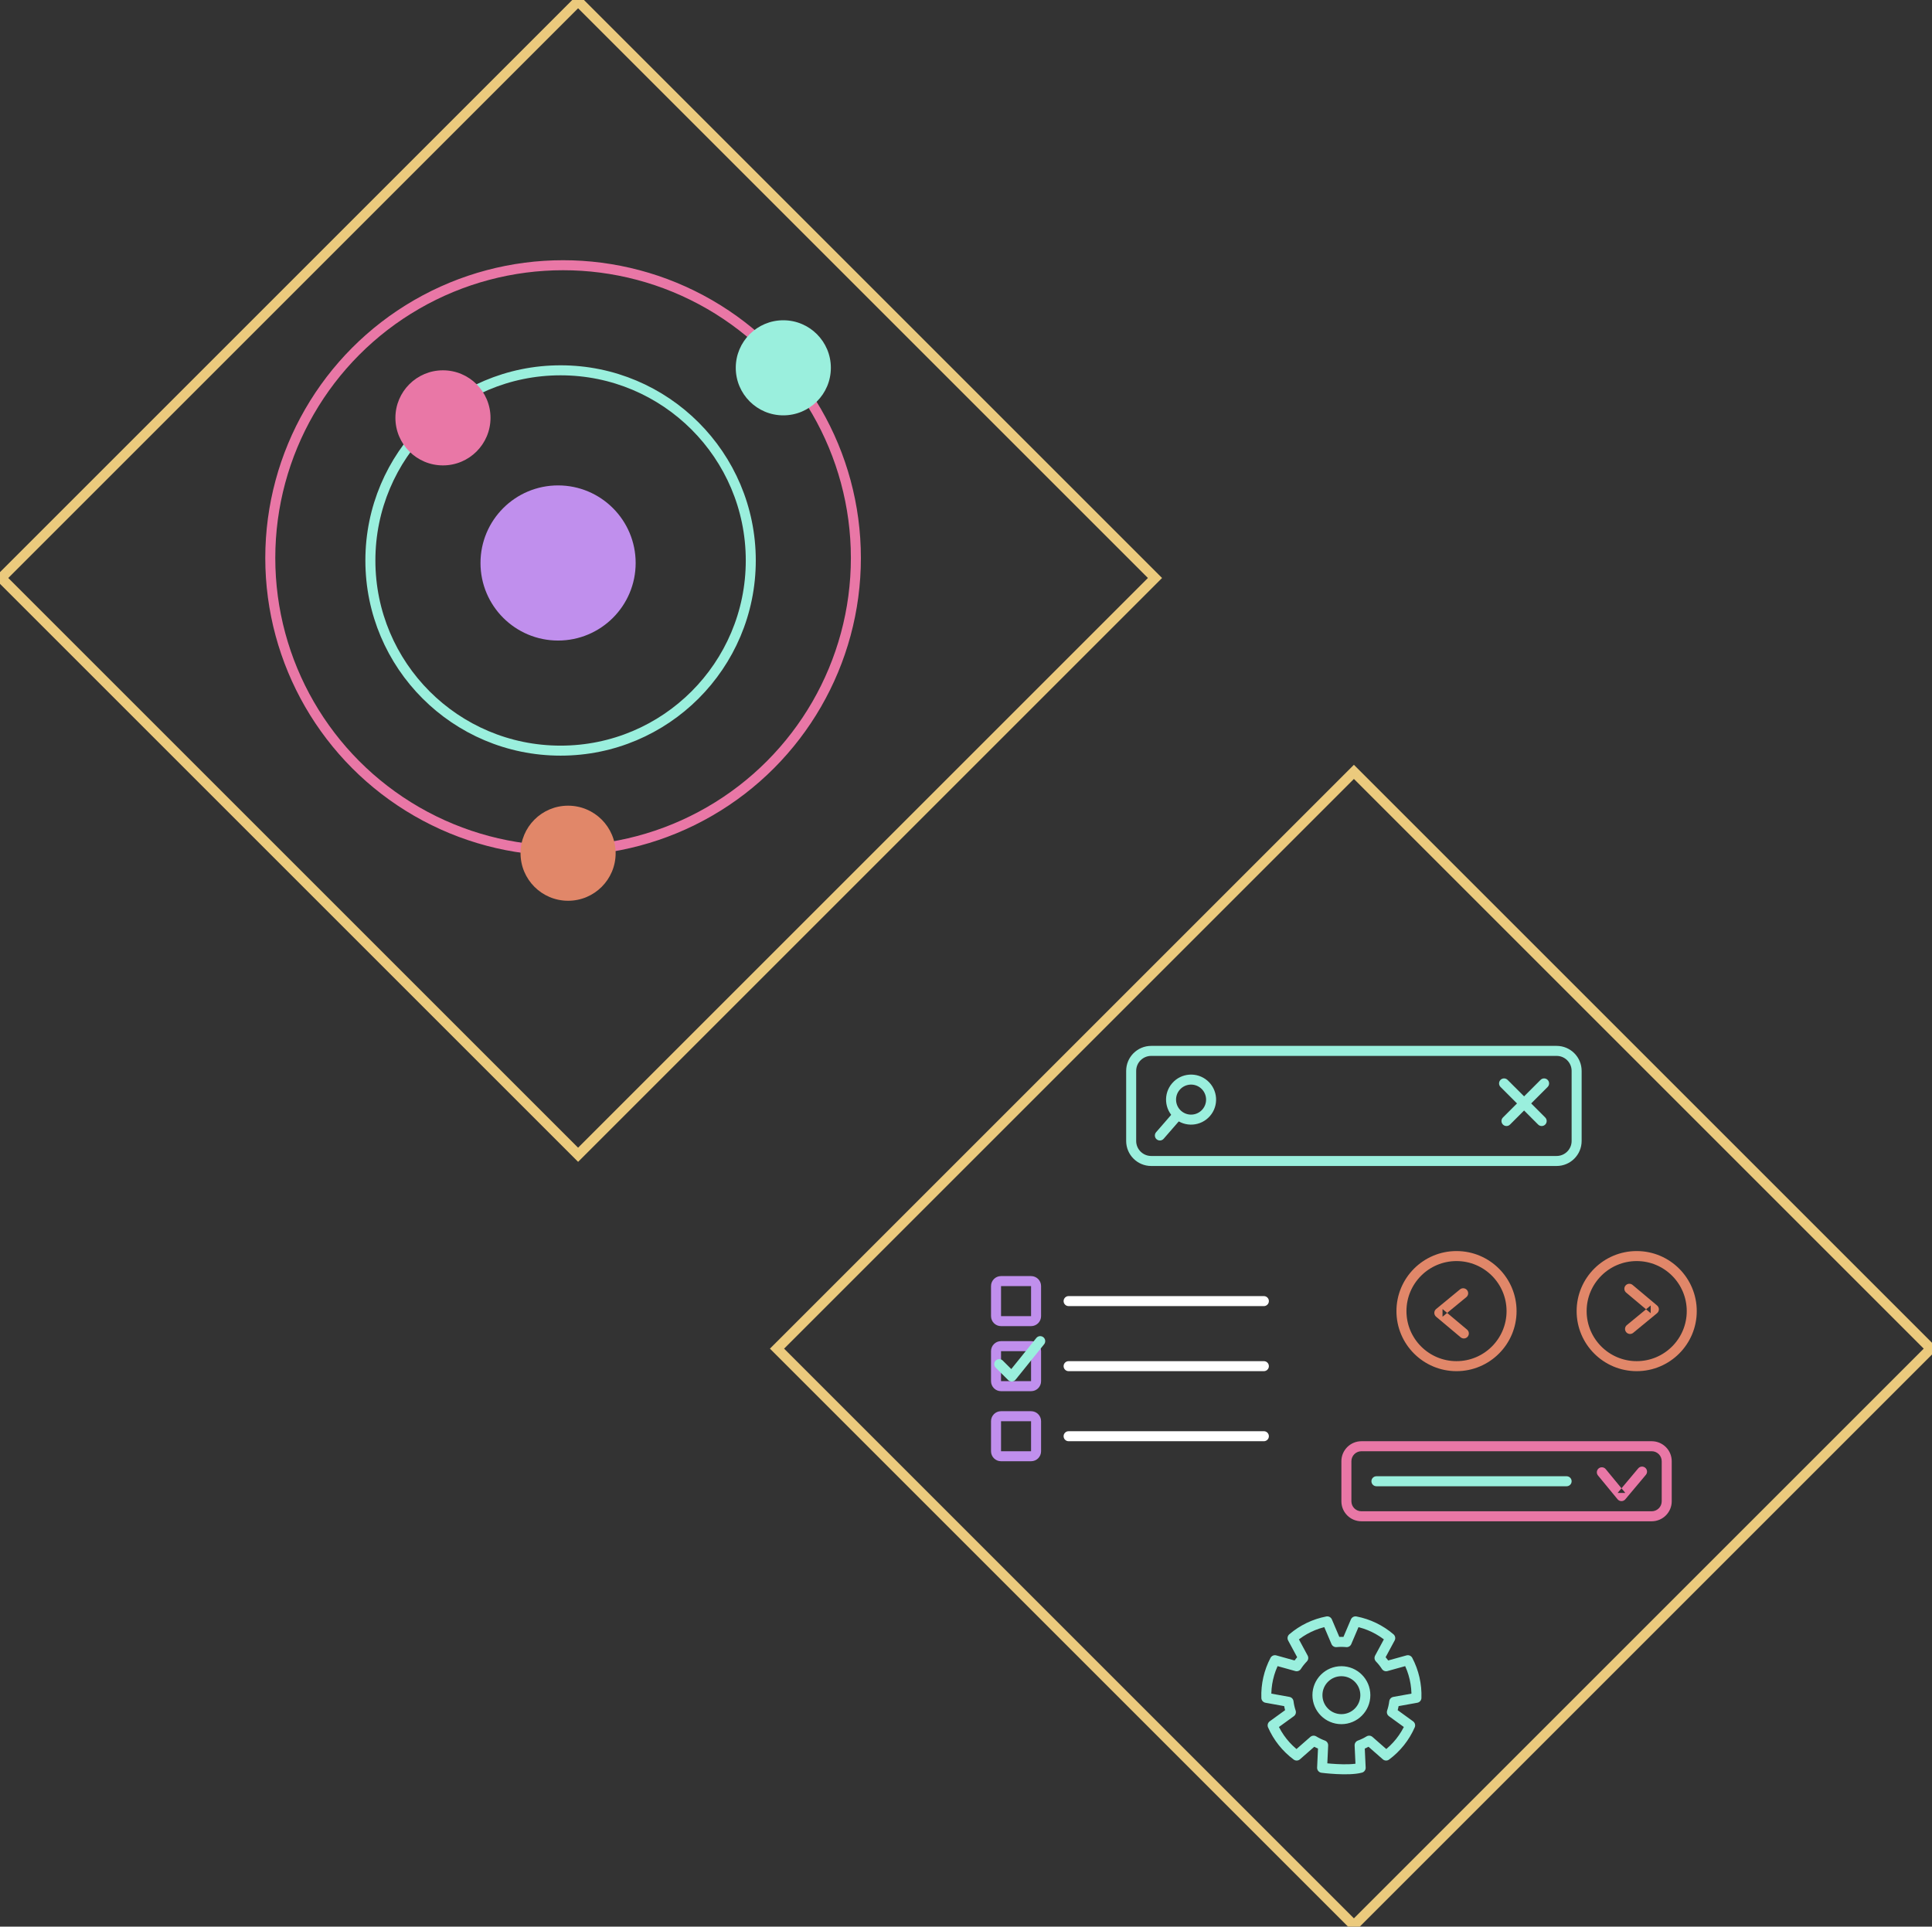 <?xml version="1.0" encoding="UTF-8" standalone="no"?>
<svg width="386px" height="385px" viewBox="0 0 386 385" version="1.1" xmlns="http://www.w3.org/2000/svg" xmlns:xlink="http://www.w3.org/1999/xlink">
    <rect x="0" y="0" width="386" height="385" fill="#333333" stroke="none"/>
    <!-- Generator: Sketch 3.6.1 (26313) - http://www.bohemiancoding.com/sketch -->
    <title>Hexagons</title>
    <desc>Created with Sketch.</desc>
    <defs></defs>
    <g id="Page-1" stroke="none" stroke-width="1" fill="none" fill-rule="evenodd">
        <g id="Artboard-1-Copy-2" transform="translate(-930, -3114)">
            <g id="Frontend" transform="translate(-23, 3114)">
                <g id="Hexagons" transform="translate(953, 0)">
                    <g id="Atom">
                        <rect id="Rectangle-24" stroke="#EBCA7D" stroke-width="2" transform="translate(115.5, 115.5) rotate(-45) translate(-115.5, -115.5) " x="34" y="34" width="163" height="163"></rect>
                        <g transform="translate(112.5, 116.5) scale(-1, 1) translate(-112.5, -116.5) translate(54, 53)">
                            <circle id="Oval-47" fill="#C08FED" cx="59.5" cy="59.5" r="15.5"></circle>
                            <circle id="Oval-47-Copy" stroke="#9AEFDD" stroke-width="2" cx="59" cy="59" r="38"></circle>
                            <circle id="Oval-47-Copy-2" stroke="#E977A6" stroke-width="2" cx="58.5" cy="58.5" r="58.5"></circle>
                            <circle id="Oval-50" fill="#9AEFDD" cx="14.5" cy="20.5" r="9.5"></circle>
                            <circle id="Oval-50-Copy-2" fill="#E18769" cx="57.5" cy="117.5" r="9.5"></circle>
                            <circle id="Oval-50-Copy" fill="#E977A6" cx="82.5" cy="30.5" r="9.5"></circle>
                        </g>
                    </g>
                    <g id="Elements" transform="translate(155, 154)">
                        <rect id="Rectangle-24-Copy-3" stroke="#EBCA7D" stroke-width="2" transform="translate(115.5, 115.5) rotate(-45) translate(-115.5, -115.5) " x="34" y="34" width="163" height="163"></rect>
                        <g id="Group-19" transform="translate(43, 55)">
                            <path d="M66.149,115.298 L66.358,119.803 C65.695,120.045 65.057,120.352 64.455,120.721 L61.066,117.749 C58.969,119.306 57.314,121.383 56.265,123.777 L59.913,126.422 C59.688,127.092 59.531,127.783 59.443,128.484 L55.009,129.283 C54.917,131.895 55.508,134.486 56.723,136.8 L61.064,135.594 C61.447,136.188 61.888,136.741 62.381,137.247 L60.241,141.216 C62.223,142.916 64.615,144.069 67.179,144.561 L68.944,140.412 C69.646,140.482 70.354,140.482 71.056,140.412 L72.821,144.561 C75.385,144.069 77.777,142.916 79.759,141.216 L77.619,137.247 C78.112,136.741 78.553,136.188 78.936,135.594 L83.277,136.8 C84.492,134.486 85.083,131.895 84.991,129.283 L80.557,128.484 C80.469,127.783 80.312,127.092 80.087,126.422 L83.735,123.777 C83.211,122.581 82.536,121.465 81.73,120.452 C80.922,119.438 79.983,118.528 78.934,117.749 L75.545,120.721 C74.943,120.352 74.305,120.045 73.642,119.803 L73.851,115.298 C73.851,115.298 68.673,114.627 66.149,115.298 Z M70,125.02 C72.643,125.02 74.786,127.166 74.786,129.812 C74.786,132.458 72.643,134.603 70,134.603 C67.357,134.603 65.214,132.458 65.214,129.812 C65.214,127.166 67.357,125.02 70,125.02 L70,125.02 Z" id="Shape-Copy-4" stroke="#9AEFDD" stroke-width="2" stroke-linecap="round" stroke-linejoin="round" transform="translate(70, 129.78) rotate(-180) translate(-70, -129.78) "></path>
                            <g id="srch" transform="translate(27, 0)" fill="#9AEFDD">
                                <path d="M2,5.002 L2,5.002 L2,18.998 C2,20.657 3.344,22 5.006,22 L85.994,22 C87.656,22 89,20.657 89,18.998 L89,5.002 C89,3.343 87.656,2 85.994,2 L5.006,2 C3.344,2 2,3.343 2,5.002 L2,5.002 Z M0,5.002 C0,2.239 2.238,0 5.006,0 L85.994,0 C88.759,0 91,2.236 91,5.002 L91,18.998 C91,21.761 88.762,24 85.994,24 L5.006,24 C2.241,24 0,21.764 0,18.998 L0,5.002 L0,5.002 Z" id="Rectangle-40"></path>
                                <g id="cls" transform="translate(74, 6)">
                                    <path d="M0.793,2.207 L8.31,9.724 C8.7,10.114 9.333,10.114 9.724,9.724 C10.114,9.333 10.114,8.7 9.724,8.31 L2.207,0.793 C1.817,0.402 1.183,0.402 0.793,0.793 C0.402,1.183 0.402,1.817 0.793,2.207 L0.793,2.207 Z" id="Line"></path>
                                    <path d="M8.793,0.793 L1.276,8.31 C0.886,8.7 0.886,9.333 1.276,9.724 C1.667,10.114 2.3,10.114 2.69,9.724 L10.207,2.207 C10.598,1.817 10.598,1.183 10.207,0.793 C9.817,0.402 9.183,0.402 8.793,0.793 L8.793,0.793 Z" id="Line-Copy-38"></path>
                                </g>
                                <g id="mag" transform="translate(11, 13) rotate(41) translate(-11, -13) translate(6, 5)">
                                    <path d="M6,14.5 L6,9.5 C6,8.948 5.552,8.5 5,8.5 C4.448,8.5 4,8.948 4,9.5 L4,14.5 C4,15.052 4.448,15.5 5,15.5 C5.552,15.5 6,15.052 6,14.5 L6,14.5 Z" id="Line"></path>
                                    <path d="M5,10 C7.761,10 10,7.761 10,5 C10,2.239 7.761,-2.52242671e-13 5,-2.52242671e-13 C2.239,-2.52242671e-13 3.26849658e-13,2.239 3.26849658e-13,5 C3.26849658e-13,7.761 2.239,10 5,10 L5,10 Z M5,8 C3.343,8 2,6.657 2,5 C2,3.343 3.343,2 5,2 C6.657,2 8,3.343 8,5 C8,6.657 6.657,8 5,8 L5,8 Z" id="Oval-67"></path>
                                </g>
                            </g>
                            <g id="Checklist" transform="translate(0, 46)">
                                <g id="Group-22">
                                    <g id="Group-21">
                                        <path d="M2,2 L2,2 L2,8 C2,8.004 1.996,8 2,8 L8,8 C8.004,8 8,8.004 8,8 L8,2 C8,1.996 8.004,2 8,2 L2,2 C1.996,2 2,1.996 2,2 L2,2 Z M0,2 C0,0.895 0.887,0 2,0 L8,0 C9.105,0 10,0.887 10,2 L10,8 C10,9.105 9.113,10 8,10 L2,10 C0.895,10 0,9.113 0,8 L0,2 L0,2 Z" id="Rectangle-41" fill="#C08FED"></path>
                                        <path d="M15.5,6 L54.513,6 C55.065,6 55.513,5.552 55.513,5 C55.513,4.448 55.065,4 54.513,4 L15.5,4 C14.948,4 14.5,4.448 14.5,5 C14.5,5.552 14.948,6 15.5,6 L15.5,6 Z" id="Line" fill="#FFFFFF"></path>
                                    </g>
                                    <g id="Group-21-Copy" transform="translate(0, 13)">
                                        <path d="M2,2 L2,2 L2,8 C2,8.004 1.996,8 2,8 L8,8 C8.004,8 8,8.004 8,8 L8,2 C8,1.996 8.004,2 8,2 L2,2 C1.996,2 2,1.996 2,2 L2,2 Z M0,2 C0,0.895 0.887,0 2,0 L8,0 C9.105,0 10,0.887 10,2 L10,8 C10,9.105 9.113,10 8,10 L2,10 C0.895,10 0,9.113 0,8 L0,2 L0,2 Z" id="Rectangle-41" fill="#C08FED"></path>
                                        <path d="M15.5,6 L54.513,6 C55.065,6 55.513,5.552 55.513,5 C55.513,4.448 55.065,4 54.513,4 L15.5,4 C14.948,4 14.5,4.448 14.5,5 C14.5,5.552 14.948,6 15.5,6 L15.5,6 Z" id="Line" fill="#FFFFFF"></path>
                                    </g>
                                    <g id="Group-21-Copy-2" transform="translate(0, 27)">
                                        <path d="M2,2 L2,2 L2,8 C2,8.004 1.996,8 2,8 L8,8 C8.004,8 8,8.004 8,8 L8,2 C8,1.996 8.004,2 8,2 L2,2 C1.996,2 2,1.996 2,2 L2,2 Z M0,2 C0,0.895 0.887,0 2,0 L8,0 C9.105,0 10,0.887 10,2 L10,8 C10,9.105 9.113,10 8,10 L2,10 C0.895,10 0,9.113 0,8 L0,2 L0,2 Z" id="Rectangle-41" fill="#C08FED"></path>
                                        <path d="M15.5,6 L54.513,6 C55.065,6 55.513,5.552 55.513,5 C55.513,4.448 55.065,4 54.513,4 L15.5,4 C14.948,4 14.5,4.448 14.5,5 C14.5,5.552 14.948,6 15.5,6 L15.5,6 Z" id="Line" fill="#FFFFFF"></path>
                                    </g>
                                </g>
                                <path d="M1.642,17.595 L4.13,20.07 L9.828,13" id="Path-379" stroke="#9AEFDD" stroke-width="2" stroke-linecap="round" stroke-linejoin="round"></path>
                            </g>
                            <g id="Dropdown" transform="translate(70, 79)">
                                <path d="M51.264,6.842 L55.185,11.606 C55.583,12.089 56.321,12.092 56.723,11.613 L60.834,6.714 C61.189,6.291 61.134,5.66 60.711,5.305 C60.288,4.95 59.657,5.005 59.302,5.428 L55.191,10.327 L56.729,10.335 L52.809,5.571 C52.458,5.145 51.827,5.084 51.401,5.435 C50.975,5.786 50.913,6.416 51.264,6.842 L51.264,6.842 Z" id="Path-380" fill="#E977A6"></path>
                                <path d="M7,9 L45,9 C45.552,9 46,8.552 46,8 C46,7.448 45.552,7 45,7 L7,7 C6.448,7 6,7.448 6,8 C6,8.552 6.448,9 7,9 L7,9 Z" id="Line-Copy-41" fill="#9AEFDD"></path>
                                <path d="M2,3.996 L2,3.996 L2,12.004 C2,13.106 2.896,14 4.005,14 L61.995,14 C63.1,14 64,13.103 64,12.004 L64,3.996 C64,2.894 63.104,2 61.995,2 L4.005,2 C2.9,2 2,2.897 2,3.996 L2,3.996 Z M0,3.996 C0,1.789 1.8,0 4.005,0 L61.995,0 C64.207,0 66,1.789 66,3.996 L66,12.004 C66,14.211 64.2,16 61.995,16 L4.005,16 C1.793,16 0,14.211 0,12.004 L0,3.996 L0,3.996 Z" id="Rectangle-44" fill="#E977A6"></path>
                            </g>
                            <g id="Arrows" transform="translate(82, 42)">
                                <g id="left">
                                    <circle id="Oval-68" stroke="#E18769" stroke-width="2" cx="11" cy="11" r="11"></circle>
                                    <path d="M11.694,6.661 L6.931,10.582 C6.448,10.98 6.445,11.718 6.924,12.12 L11.823,16.231 C12.246,16.586 12.876,16.531 13.231,16.108 C13.586,15.685 13.531,15.054 13.108,14.699 L8.209,10.588 L8.202,12.126 L12.965,8.206 C13.392,7.855 13.453,7.224 13.102,6.798 C12.751,6.372 12.121,6.31 11.694,6.661 L11.694,6.661 Z" id="Path-380" fill="#E18769"></path>
                                </g>
                                <g id="left-copy" transform="translate(47, 11) rotate(180) translate(-47, -11) translate(36, 0)">
                                    <circle id="Oval-68" stroke="#E18769" stroke-width="2" cx="11" cy="11" r="11"></circle>
                                    <path d="M11.694,6.661 L6.931,10.582 C6.448,10.98 6.445,11.718 6.924,12.12 L11.823,16.231 C12.246,16.586 12.876,16.531 13.231,16.108 C13.586,15.685 13.531,15.054 13.108,14.699 L8.209,10.588 L8.202,12.126 L12.965,8.206 C13.392,7.855 13.453,7.224 13.102,6.798 C12.751,6.372 12.121,6.31 11.694,6.661 L11.694,6.661 Z" id="Path-380" fill="#E18769"></path>
                                </g>
                            </g>
                        </g>
                    </g>
                </g>
            </g>
        </g>
    </g>
</svg>